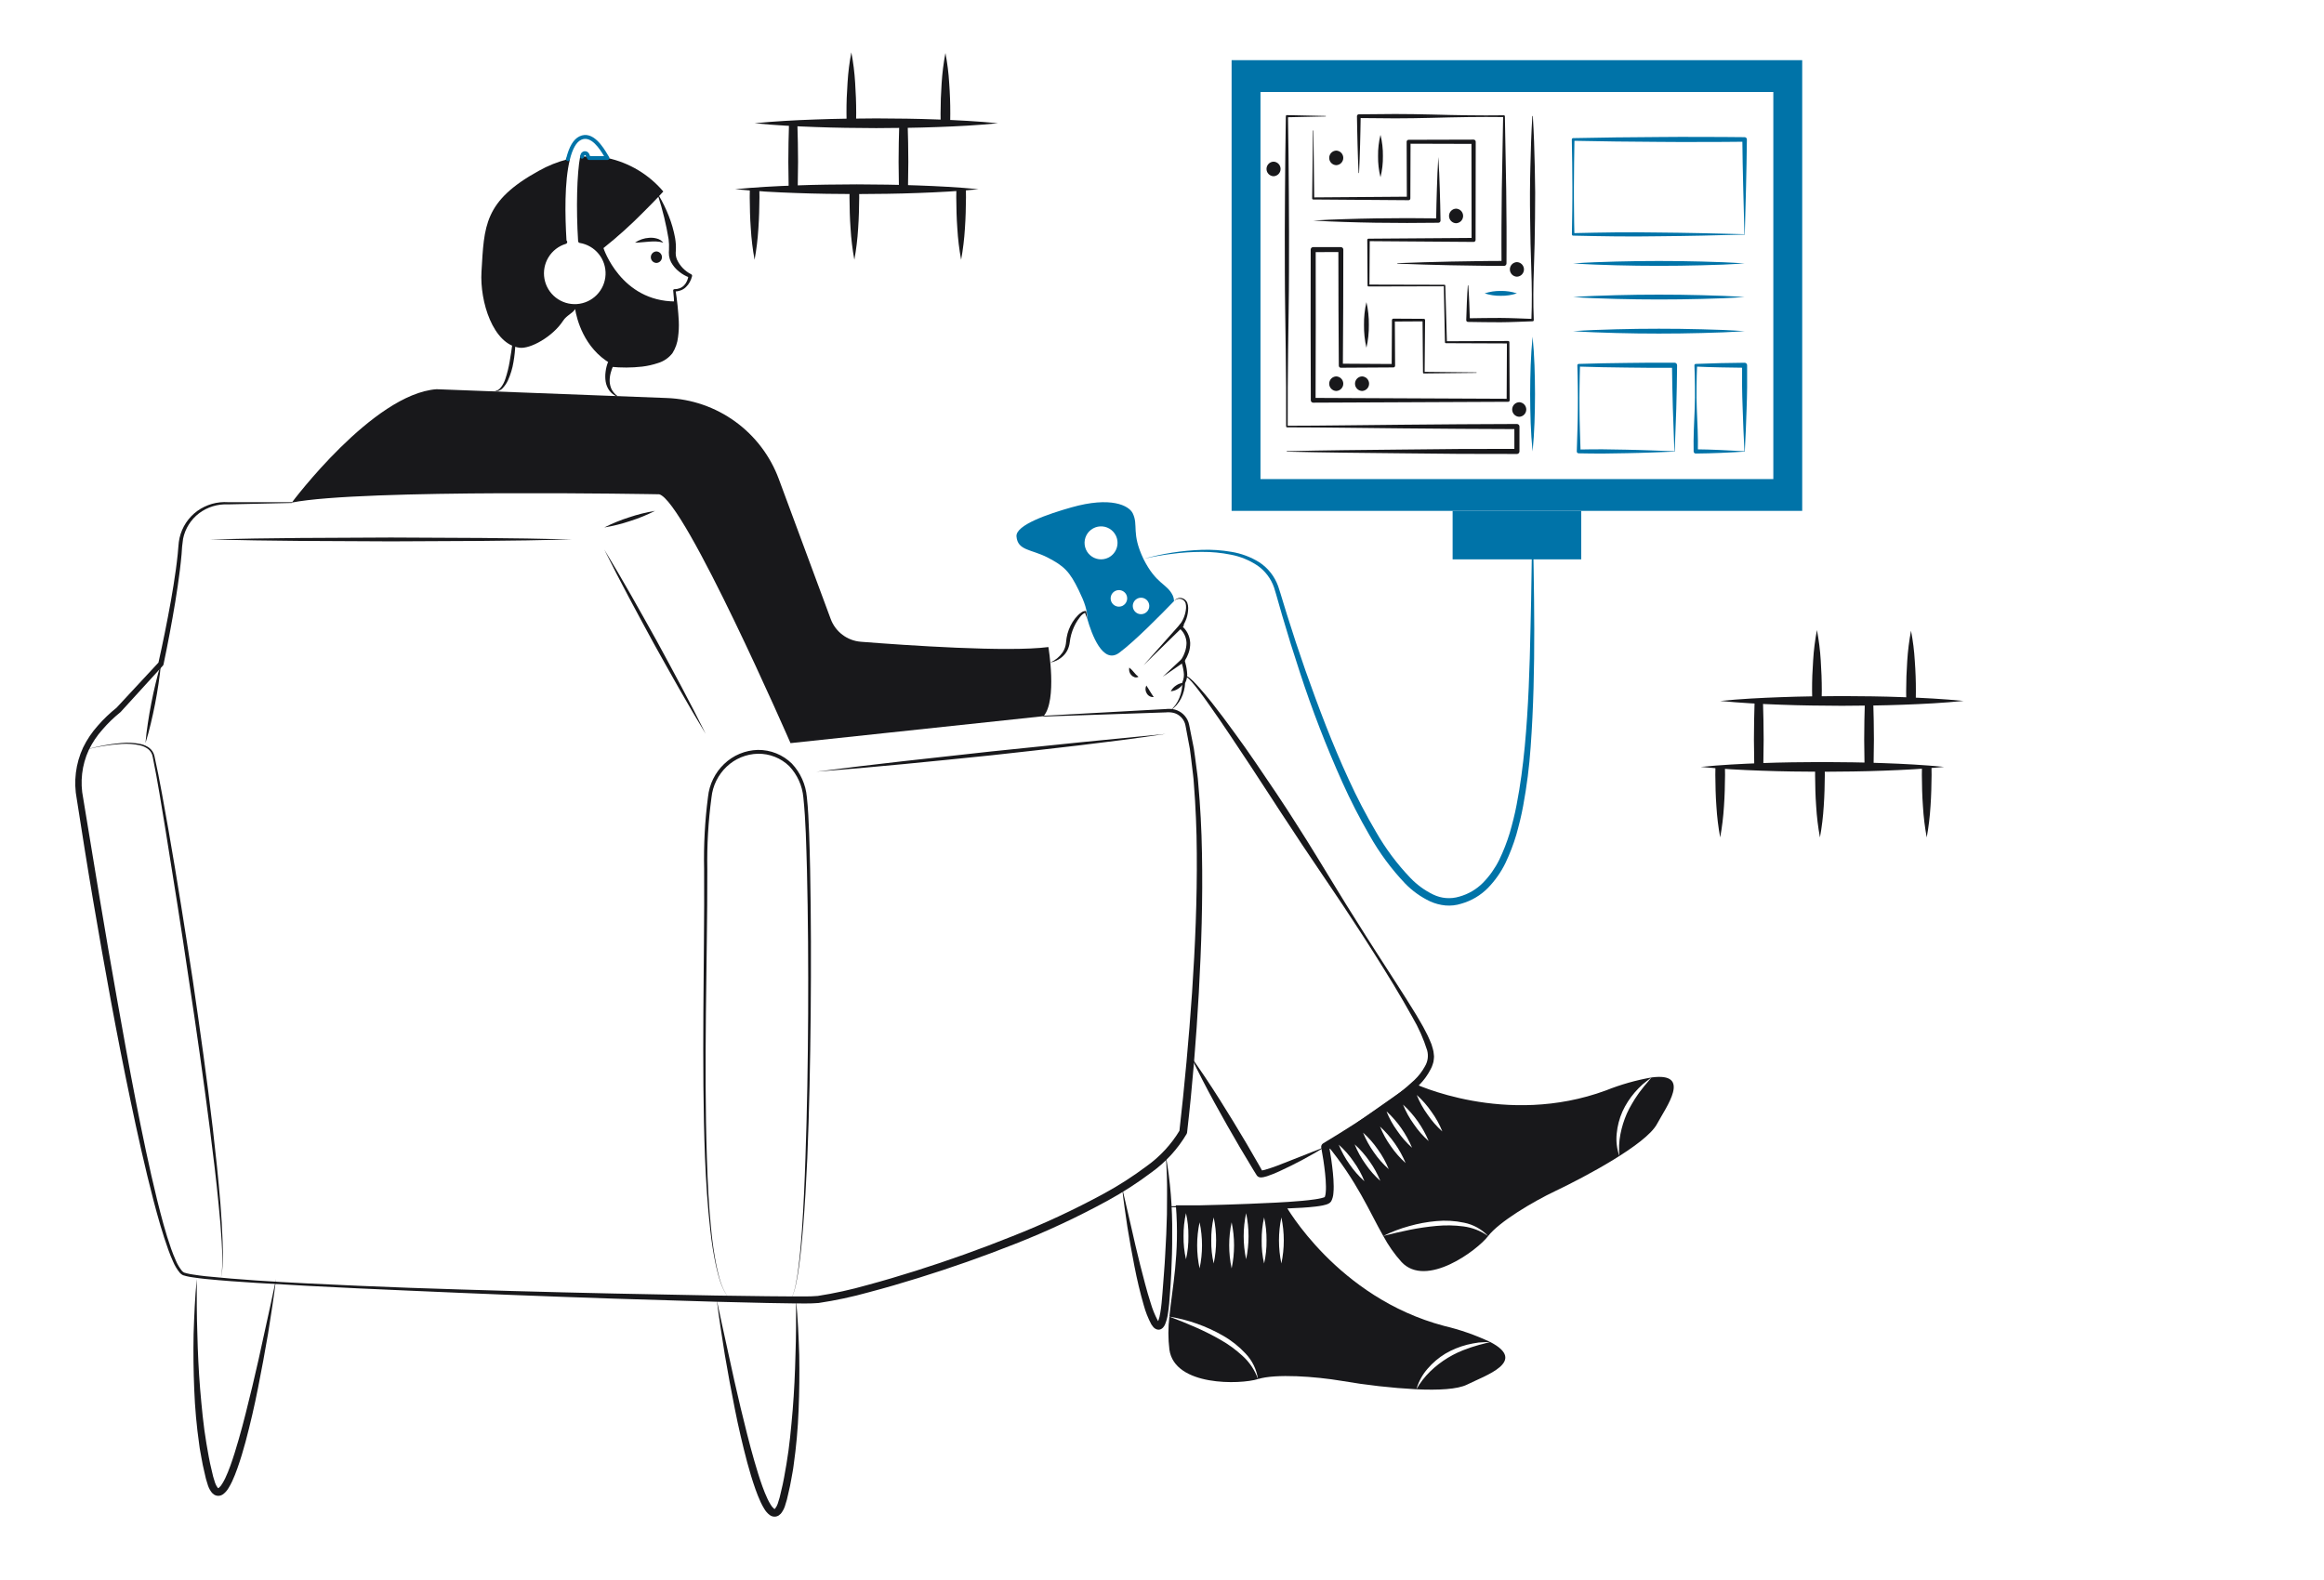 <svg width="478" height="325" viewBox="0 0 478 325" fill="none" xmlns="http://www.w3.org/2000/svg">
<path fill-rule="evenodd" clip-rule="evenodd" d="M241.211 122.496C240.001 119.996 237.831 120.266 235.181 114.976C232.641 109.636 234.191 108.096 232.981 105.596C232.191 103.996 228.511 102.066 220.341 104.386C215.681 105.706 208.871 107.996 209.071 110.356C209.311 113.296 212.111 112.966 215.461 114.686C218.851 116.446 219.981 117.526 221.891 121.456C223.121 123.986 223.631 125.536 223.641 127.326C224.501 130.356 226.801 136.786 230.191 134.296C233.371 131.946 238.761 126.466 241.461 123.676C241.462 123.269 241.377 122.867 241.211 122.496ZM227.951 114.726C227.348 115.02 226.672 115.129 226.007 115.039C225.342 114.948 224.719 114.663 224.217 114.218C223.714 113.774 223.355 113.191 223.184 112.542C223.013 111.894 223.038 111.209 223.256 110.575C223.474 109.94 223.875 109.385 224.409 108.978C224.942 108.572 225.584 108.333 226.254 108.291C226.923 108.25 227.59 108.408 228.17 108.745C228.75 109.082 229.216 109.584 229.511 110.186C229.904 110.995 229.961 111.927 229.669 112.778C229.376 113.629 228.759 114.33 227.951 114.726L227.951 114.726ZM230.891 124.626C230.589 124.775 230.249 124.83 229.915 124.786C229.581 124.741 229.268 124.599 229.015 124.376C228.762 124.153 228.581 123.86 228.495 123.535C228.408 123.209 228.421 122.865 228.53 122.546C228.64 122.228 228.841 121.949 229.11 121.745C229.378 121.541 229.701 121.421 230.037 121.4C230.373 121.38 230.708 121.46 230.999 121.63C231.29 121.8 231.524 122.053 231.671 122.356C231.864 122.761 231.891 123.226 231.745 123.65C231.599 124.075 231.292 124.425 230.891 124.626H230.891ZM235.421 126.186C235.119 126.331 234.781 126.383 234.449 126.336C234.118 126.29 233.808 126.145 233.558 125.922C233.308 125.699 233.13 125.407 233.046 125.083C232.962 124.759 232.976 124.417 233.086 124.101C233.196 123.785 233.397 123.508 233.664 123.306C233.932 123.104 234.252 122.986 234.587 122.966C234.921 122.946 235.254 123.026 235.543 123.195C235.832 123.364 236.064 123.615 236.211 123.916C236.309 124.117 236.367 124.335 236.381 124.558C236.394 124.781 236.364 125.005 236.29 125.216C236.217 125.427 236.102 125.622 235.953 125.788C235.804 125.955 235.623 126.09 235.421 126.186H235.421Z" fill="#0073A8"/>
<path d="M135.505 40.221C136.3 41.569 136.986 42.978 137.556 44.435C138.14 45.907 138.577 47.433 138.859 48.992C138.997 49.802 139.049 50.624 139.013 51.445L138.979 51.997C138.974 52.152 138.981 52.308 139.001 52.463C139.035 52.781 139.114 53.093 139.236 53.389C139.831 54.691 140.848 55.753 142.123 56.403L142.171 56.427C142.238 56.461 142.292 56.517 142.324 56.585C142.356 56.653 142.364 56.73 142.348 56.803C142.242 57.231 142.081 57.643 141.869 58.029C141.664 58.414 141.398 58.762 141.08 59.06C140.767 59.369 140.389 59.604 139.974 59.75C139.566 59.895 139.137 59.973 138.704 59.981L138.947 59.7C139.279 61.818 139.502 63.951 139.614 66.092C139.661 67.185 139.609 68.28 139.46 69.364C139.332 70.531 138.94 71.654 138.314 72.647C137.56 73.62 136.52 74.332 135.342 74.685C134.283 75.041 133.191 75.288 132.083 75.421C129.922 75.665 127.741 75.675 125.578 75.45L126.205 75.077C125.958 75.596 125.76 76.137 125.613 76.692C125.46 77.251 125.386 77.829 125.394 78.409C125.413 78.982 125.545 79.547 125.781 80.069C126.062 80.597 126.454 81.058 126.93 81.421L126.937 81.427C126.952 81.439 126.961 81.456 126.964 81.475C126.967 81.495 126.963 81.514 126.952 81.53C126.941 81.546 126.925 81.558 126.907 81.563C126.888 81.568 126.868 81.566 126.851 81.557C126.252 81.286 125.73 80.871 125.331 80.348C124.935 79.798 124.674 79.162 124.57 78.492C124.471 77.83 124.466 77.157 124.556 76.494C124.634 75.825 124.796 75.169 125.038 74.54C125.08 74.431 125.154 74.337 125.25 74.271C125.347 74.204 125.461 74.168 125.578 74.168H125.665C127.736 74.181 129.805 74.045 131.857 73.761C132.852 73.624 133.834 73.404 134.793 73.104C135.674 72.897 136.471 72.425 137.076 71.751C137.6 70.955 137.958 70.061 138.127 69.122C138.334 68.114 138.477 67.093 138.555 66.066C138.737 63.97 138.706 61.861 138.461 59.772C138.457 59.739 138.46 59.706 138.468 59.674C138.477 59.642 138.492 59.612 138.513 59.586C138.533 59.56 138.559 59.538 138.587 59.522C138.616 59.506 138.648 59.496 138.681 59.492L138.698 59.49L138.704 59.49C139.079 59.496 139.452 59.431 139.803 59.298C140.149 59.167 140.462 58.96 140.718 58.692C140.97 58.418 141.175 58.103 141.322 57.76C141.469 57.422 141.563 57.063 141.601 56.696L141.826 57.096C141.047 56.817 140.321 56.407 139.68 55.884C139.004 55.355 138.444 54.695 138.031 53.943C137.827 53.536 137.686 53.101 137.613 52.652C137.58 52.424 137.566 52.193 137.571 51.962L137.598 51.356C137.636 50.631 137.608 49.904 137.516 49.184C137.018 46.169 136.298 43.196 135.361 40.287C135.358 40.277 135.357 40.267 135.358 40.256C135.358 40.246 135.361 40.236 135.366 40.226C135.371 40.217 135.377 40.209 135.385 40.202C135.393 40.195 135.402 40.19 135.412 40.187C135.429 40.181 135.448 40.182 135.465 40.188C135.481 40.195 135.496 40.206 135.505 40.221Z" fill="#18181B"/>
<path d="M137.141 72.816C134.011 75.376 125.621 74.806 125.621 74.806C120.031 71.596 118.601 65.476 118.291 63.576C117.801 64.466 116.561 64.836 115.811 65.996C113.681 69.266 109.081 71.826 106.851 71.536C101.411 70.836 98.661 62.046 99.031 55.896C99.601 46.506 99.461 41.396 110.831 35.136C112.713 34.076 114.727 33.273 116.821 32.746C115.751 37.066 115.761 43.766 116.141 49.786H116.271C114.688 50.264 113.337 51.308 112.474 52.719C111.611 54.129 111.298 55.808 111.593 57.435C111.888 59.062 112.772 60.523 114.076 61.54C115.379 62.557 117.012 63.059 118.662 62.95C120.311 62.842 121.864 62.129 123.022 60.95C124.181 59.77 124.865 58.205 124.944 56.553C125.023 54.902 124.491 53.279 123.451 51.994C122.41 50.709 120.933 49.852 119.301 49.586C118.871 42.896 119.061 35.626 119.721 32.246C120.141 32.206 120.561 32.186 120.971 32.176C122.303 32.14 123.634 32.251 124.941 32.506C129.425 33.474 133.465 35.896 136.431 39.396C136.431 39.396 134.811 41.186 132.451 43.526C129.827 46.194 127.046 48.702 124.121 51.036C124.121 51.036 127.681 62.016 138.951 62.016C139.221 65.256 139.351 71.016 137.141 72.816ZM60.02 103.391C60.02 103.391 76.704 81.018 89.787 80.07L137.202 81.883C142.249 82.076 147.126 83.761 151.216 86.724C155.306 89.688 158.425 93.797 160.181 98.533L170.858 127.339C171.336 128.63 172.174 129.757 173.273 130.587C174.372 131.417 175.685 131.915 177.057 132.023C186.39 132.756 207.349 134.201 215.634 133.111C215.634 133.111 217.483 144.061 214.639 147.331L162.593 152.877C162.593 152.877 140.837 102.965 135.575 101.685C135.575 101.685 74.334 100.547 60.02 103.391Z" fill="#18181B"/>
<path d="M60.02 103.47L46.926 103.761C44.78 103.654 42.664 104.302 40.945 105.59C39.255 106.879 38.088 108.735 37.659 110.817C37.497 111.88 37.392 112.952 37.346 114.027C37.246 115.12 37.133 116.21 36.997 117.297C36.726 119.471 36.404 121.635 36.053 123.794C35.339 128.111 34.532 132.41 33.631 136.69C33.612 136.781 33.569 136.865 33.507 136.934L33.499 136.942L24.822 146.463C24.803 146.484 24.783 146.503 24.761 146.521L24.754 146.526C23.418 147.601 22.183 148.796 21.066 150.097C19.936 151.364 18.989 152.781 18.25 154.309C16.832 157.401 16.432 160.865 17.108 164.199L20.526 184.931C21.674 191.841 22.862 198.743 24.09 205.638C25.317 212.532 26.547 219.427 27.891 226.298C29.235 233.169 30.646 240.029 32.311 246.824C33.16 250.215 34.037 253.606 35.197 256.892C35.496 257.708 35.798 258.525 36.159 259.309C36.483 260.088 36.916 260.817 37.445 261.473C37.568 261.604 37.712 261.713 37.87 261.798C38.05 261.863 38.266 261.906 38.462 261.962C38.877 262.068 39.298 262.149 39.722 262.205C40.573 262.362 41.449 262.433 42.312 262.551C49.267 263.263 56.268 263.677 63.262 264.027C70.258 264.375 77.257 264.677 84.258 264.931C98.261 265.414 112.267 265.806 126.276 266.108L147.287 266.521L157.792 266.662L163.041 266.702C164.776 266.692 166.57 266.751 168.211 266.602C171.635 266.067 175.023 265.322 178.356 264.372C181.726 263.466 185.075 262.47 188.406 261.417C195.068 259.311 201.643 256.958 208.132 254.357C214.623 251.81 220.95 248.863 227.077 245.533C230.119 243.876 233.038 242.001 235.811 239.923C238.574 237.955 240.901 235.439 242.647 232.53L242.568 232.792C243.65 223.291 244.522 213.758 245.184 204.193C245.823 194.639 246.231 185.066 246.155 175.496C246.13 170.711 245.928 165.935 245.549 161.167C245.492 159.971 245.299 158.793 245.173 157.606C245.023 156.422 244.909 155.231 244.729 154.053L244.071 150.54C243.951 149.972 243.874 149.328 243.719 148.823C243.546 148.309 243.251 147.845 242.859 147.471C242.467 147.096 241.991 146.822 241.47 146.671C240.925 146.532 240.359 146.493 239.8 146.554L236.206 146.676L229.018 146.921L214.643 147.41C214.622 147.411 214.602 147.403 214.586 147.389C214.571 147.375 214.562 147.355 214.561 147.335C214.56 147.314 214.568 147.293 214.582 147.278C214.595 147.263 214.615 147.253 214.636 147.252L228.998 146.461L236.179 146.065L239.769 145.867C240.403 145.788 241.046 145.825 241.667 145.978C242.304 146.155 242.89 146.484 243.373 146.937C243.855 147.39 244.222 147.952 244.44 148.577C244.64 149.218 244.698 149.773 244.834 150.375L245.54 153.923C245.735 155.111 245.863 156.308 246.028 157.5C246.17 158.695 246.377 159.884 246.447 161.085C246.883 165.874 247.141 170.673 247.22 175.48C247.404 185.088 247.103 194.693 246.57 204.279C246.033 213.867 245.264 223.433 244.159 232.985L244.157 233.003C244.147 233.088 244.121 233.171 244.08 233.247C242.235 236.379 239.755 239.091 236.8 241.209C233.969 243.341 230.987 245.265 227.878 246.967C221.699 250.349 215.311 253.335 208.753 255.906C202.215 258.492 195.588 260.827 188.874 262.909C185.519 263.952 182.146 264.937 178.745 265.833C175.334 266.787 171.867 267.529 168.364 268.054C166.513 268.209 164.797 268.131 163.031 268.135L157.771 268.051L147.26 267.797L126.247 267.157C112.239 266.691 98.235 266.144 84.235 265.517C77.234 265.222 70.234 264.891 63.236 264.525C56.239 264.111 49.239 263.802 42.251 263.108C41.378 262.993 40.505 262.928 39.631 262.773C39.187 262.716 38.746 262.633 38.312 262.525C38.088 262.462 37.87 262.421 37.641 262.338C37.409 262.224 37.198 262.069 37.019 261.881C36.438 261.181 35.963 260.399 35.609 259.56C35.233 258.755 34.922 257.929 34.614 257.102C33.426 253.784 32.476 250.403 31.582 247.009C29.816 240.217 28.302 233.368 26.863 226.506C23.977 212.783 21.495 198.983 19.142 185.165C17.959 178.256 16.877 171.331 15.795 164.406C15.098 160.811 15.554 157.088 17.098 153.768C17.894 152.141 18.912 150.632 20.123 149.284C21.298 147.933 22.594 146.691 23.995 145.577L23.927 145.64L32.693 136.201L32.562 136.453C33.512 132.205 34.373 127.934 35.145 123.64C35.522 121.494 35.872 119.345 36.169 117.19C36.319 116.112 36.445 115.033 36.559 113.954L36.697 112.334C36.732 111.77 36.81 111.209 36.931 110.657C37.441 108.428 38.74 106.458 40.588 105.11C42.426 103.793 44.665 103.157 46.921 103.309L60.019 103.312C60.04 103.312 60.06 103.32 60.075 103.335C60.09 103.349 60.099 103.369 60.099 103.39C60.099 103.411 60.091 103.432 60.076 103.446C60.062 103.461 60.042 103.47 60.021 103.47L60.02 103.47Z" fill="#18181B"/>
<path d="M43.145 110.975L52.459 110.783L61.773 110.673L80.402 110.581L99.03 110.671L108.344 110.782L117.658 110.975L108.344 111.169L99.03 111.279L80.402 111.37L61.773 111.278L52.459 111.167L43.145 110.975Z" fill="#18181B"/>
<path d="M167.902 158.755L176.869 157.632L185.844 156.585L203.803 154.598L221.777 152.748L239.761 150.981C236.782 151.431 233.796 151.832 230.811 152.24L221.844 153.352C215.863 154.074 209.873 154.713 203.887 155.383C197.894 155.987 191.904 156.625 185.906 157.186L176.909 158.014L167.902 158.755ZM124.294 113.061C126.175 116.142 127.98 119.265 129.773 122.395C131.568 125.524 133.301 128.687 135.068 131.831C136.779 135.006 138.52 138.164 140.202 141.354C141.885 144.545 143.556 147.742 145.15 150.981C143.268 147.9 141.464 144.777 139.67 141.647C137.877 138.518 136.141 135.356 134.376 132.211C132.667 129.035 130.924 125.878 129.243 122.687C127.56 119.496 125.889 116.299 124.294 113.061ZM124.294 108.51C125.932 107.68 127.635 106.984 129.385 106.429C131.125 105.84 132.91 105.395 134.722 105.098C133.085 105.929 131.382 106.626 129.631 107.179C127.891 107.766 126.106 108.212 124.294 108.51ZM33.096 136.571C32.991 137.961 32.801 139.335 32.599 140.706C32.405 142.078 32.151 143.439 31.896 144.8C31.622 146.157 31.347 147.514 31.012 148.859C30.685 150.205 30.346 151.55 29.92 152.877C30.024 151.487 30.214 150.113 30.416 148.742C30.61 147.37 30.865 146.009 31.121 144.649C31.395 143.292 31.67 141.935 32.005 140.59C32.332 139.243 32.671 137.899 33.096 136.571ZM17.386 154.287C19.871 153.554 22.424 153.072 25.005 152.851C26.307 152.73 27.619 152.8 28.901 153.058C29.558 153.195 30.178 153.471 30.718 153.868C31.262 154.293 31.637 154.898 31.775 155.575C32.903 160.648 33.751 165.737 34.67 170.831C36.45 181.02 38.062 191.236 39.627 201.46C41.124 211.694 42.578 221.935 43.777 232.211C44.368 237.349 44.92 242.493 45.34 247.65C45.537 250.23 45.703 252.812 45.789 255.399C45.818 256.692 45.865 257.986 45.816 259.28C45.804 259.927 45.785 260.573 45.71 261.217C45.661 261.862 45.556 262.502 45.395 263.129C45.54 262.499 45.629 261.858 45.662 261.213C45.72 260.57 45.723 259.924 45.719 259.278C45.737 257.988 45.657 256.696 45.596 255.407C45.446 252.828 45.216 250.255 44.955 247.685C44.456 242.542 43.838 237.41 43.174 232.285C41.851 222.033 40.409 211.797 38.847 201.577C37.348 191.347 35.725 181.137 34.073 170.931C33.23 165.837 32.44 160.71 31.404 155.672C31.302 155.067 30.984 154.519 30.508 154.13C30.012 153.749 29.44 153.479 28.831 153.338C27.58 153.055 26.295 152.956 25.016 153.043C22.437 153.2 19.881 153.617 17.386 154.287ZM162.207 267.413C162.534 267.395 162.724 267.08 162.87 266.826C163.013 266.552 163.13 266.265 163.222 265.969C163.408 265.379 163.561 264.779 163.678 264.172C163.923 262.959 164.1 261.733 164.253 260.505C164.556 258.048 164.764 255.58 164.94 253.111C165.286 248.171 165.497 243.222 165.661 238.273C166.012 228.375 166.17 218.47 166.22 208.565C166.263 198.66 166.209 188.754 165.971 178.854C165.819 173.914 165.743 168.935 165.235 164.053C165.019 161.646 164 159.382 162.342 157.624C161.489 156.793 160.481 156.139 159.374 155.699C158.268 155.26 157.086 155.043 155.895 155.061C153.489 155.114 151.19 156.066 149.449 157.728C147.695 159.394 146.593 161.631 146.341 164.037C145.681 168.93 145.393 173.866 145.48 178.803C145.501 188.718 145.277 198.622 145.191 208.528C145.096 218.433 145.07 228.34 145.395 238.237C145.546 243.185 145.781 248.134 146.287 253.058C146.522 255.522 146.88 257.972 147.36 260.4C147.898 262.784 148.441 265.316 150.076 267.218C148.414 265.336 147.835 262.802 147.265 260.421C146.753 257.994 146.362 255.544 146.095 253.079C145.524 248.154 145.224 243.202 145.009 238.251C144.628 228.345 144.617 218.432 144.666 208.524C144.708 198.616 144.887 188.707 144.822 178.808C144.712 173.835 144.98 168.861 145.624 163.928C145.891 161.358 147.062 158.966 148.928 157.178C150.801 155.373 153.283 154.336 155.883 154.273C157.176 154.258 158.46 154.499 159.659 154.982C160.859 155.465 161.951 156.18 162.873 157.087C164.641 158.968 165.725 161.389 165.951 163.961C166.235 166.455 166.315 168.926 166.42 171.406C166.513 173.884 166.577 176.362 166.627 178.839C166.821 188.75 166.831 198.66 166.744 208.569C166.646 218.477 166.454 228.386 166.045 238.288C165.817 243.238 165.542 248.187 165.132 253.126C164.923 255.594 164.684 258.062 164.349 260.518C164.179 261.745 163.986 262.97 163.726 264.182C163.6 264.789 163.439 265.388 163.245 265.977C163.149 266.272 163.027 266.558 162.881 266.832C162.73 267.085 162.535 267.399 162.207 267.413ZM147.425 267.413C148.231 271.108 148.985 274.809 149.824 278.492C150.616 282.184 151.431 285.87 152.313 289.537C153.212 293.199 154.084 296.867 155.131 300.475C155.654 302.277 156.19 304.075 156.825 305.822C157.141 306.695 157.484 307.554 157.872 308.372C158.06 308.771 158.271 309.158 158.504 309.532C158.686 309.853 158.924 310.139 159.207 310.375C159.257 310.407 159.291 310.418 159.317 310.437C159.323 310.424 159.332 310.451 159.315 310.436C159.285 310.462 159.341 310.421 159.432 310.343C159.658 310.044 159.837 309.711 159.961 309.357C160.256 308.496 160.494 307.617 160.674 306.725C161.132 304.919 161.433 303.068 161.752 301.224C162.384 297.529 162.714 293.779 163.041 290.031C163.345 286.279 163.522 282.512 163.611 278.741C163.748 274.969 163.75 271.194 163.731 267.413C164.108 271.177 164.26 274.959 164.385 278.743C164.453 282.528 164.41 286.315 164.254 290.105C164.111 293.903 163.769 297.69 163.23 301.452C163.125 302.398 162.914 303.331 162.759 304.271C162.608 305.213 162.396 306.145 162.177 307.077C161.989 308.038 161.737 308.986 161.421 309.913C161.234 310.453 160.955 310.955 160.596 311.399C160.464 311.535 160.319 311.658 160.163 311.766C159.965 311.891 159.741 311.971 159.509 312C159.276 312.029 159.04 312.007 158.817 311.935C158.635 311.867 158.463 311.778 158.302 311.669C157.846 311.314 157.464 310.873 157.177 310.371C156.913 309.942 156.674 309.498 156.462 309.041C156.046 308.149 155.695 307.249 155.374 306.344C154.736 304.534 154.186 302.711 153.694 300.875C152.723 297.201 151.861 293.512 151.132 289.797C150.39 286.085 149.702 282.365 149.068 278.637C148.484 274.9 147.88 271.168 147.425 267.413ZM56.779 263.129C56.325 266.884 55.721 270.616 55.136 274.353C54.501 278.081 53.813 281.8 53.073 285.512C52.344 289.228 51.482 292.917 50.511 296.59C50.019 298.426 49.469 300.249 48.83 302.06C48.509 302.965 48.158 303.864 47.743 304.757C47.53 305.213 47.291 305.658 47.027 306.087C46.74 306.589 46.358 307.03 45.902 307.385C45.742 307.494 45.569 307.583 45.388 307.651C45.165 307.723 44.928 307.745 44.696 307.715C44.463 307.686 44.24 307.606 44.041 307.481C43.886 307.373 43.741 307.251 43.609 307.115C43.25 306.671 42.971 306.168 42.784 305.629C42.468 304.702 42.215 303.754 42.028 302.793C41.809 301.861 41.597 300.928 41.446 299.987C41.291 299.047 41.079 298.113 40.974 297.167C40.435 293.406 40.093 289.618 39.95 285.821C39.792 282.032 39.748 278.244 39.819 274.458C39.945 270.675 40.097 266.893 40.474 263.129C40.455 266.91 40.457 270.685 40.594 274.457C40.683 278.227 40.859 281.994 41.163 285.747C41.491 289.495 41.821 293.244 42.453 296.94C42.772 298.783 43.073 300.635 43.531 302.441C43.711 303.333 43.949 304.212 44.244 305.072C44.368 305.427 44.547 305.759 44.773 306.059C44.864 306.137 44.92 306.178 44.89 306.151C44.873 306.167 44.882 306.14 44.888 306.153C44.913 306.134 44.948 306.123 44.998 306.091C45.281 305.854 45.519 305.569 45.7 305.248C45.933 304.874 46.145 304.486 46.333 304.088C46.721 303.27 47.064 302.41 47.379 301.537C48.014 299.79 48.55 297.993 49.074 296.19C50.121 292.582 50.992 288.915 51.891 285.252C52.774 281.585 53.589 277.899 54.38 274.207C55.22 270.524 55.974 266.823 56.779 263.129ZM230.794 244.321L232.639 252.284C233.235 254.939 233.845 257.59 234.511 260.223C235.196 262.849 235.834 265.491 236.665 268.046C237.027 269.291 237.514 270.496 238.118 271.644C238.185 271.748 238.259 271.847 238.34 271.94C238.404 272.021 238.468 272.032 238.373 272C238.298 271.983 238.221 271.988 238.149 272.014C238.097 272.024 238.065 272.067 238.076 272.05C238.124 271.983 238.166 271.911 238.199 271.835C238.415 271.263 238.566 270.669 238.649 270.063C238.874 268.773 238.983 267.432 239.091 266.075C239.206 264.723 239.309 263.37 239.4 262.016C239.625 259.311 239.726 256.6 239.878 253.889C240.006 251.177 240.06 248.463 240.041 245.747C240.066 243.029 239.985 240.312 239.761 237.595C240.717 242.98 241.163 248.443 241.093 253.912C241.12 256.646 241.025 259.379 240.894 262.108C240.835 263.473 240.729 264.835 240.63 266.198C240.533 267.555 240.439 268.934 240.206 270.329C240.097 271.073 239.898 271.8 239.613 272.496C239.507 272.731 239.365 272.947 239.19 273.137C239.054 273.279 238.889 273.391 238.706 273.465C238.475 273.554 238.222 273.567 237.983 273.501C237.676 273.408 237.402 273.228 237.196 272.982C237.053 272.818 236.924 272.643 236.81 272.459C236.137 271.199 235.611 269.866 235.24 268.487C234.474 265.833 233.848 263.173 233.33 260.489C232.805 257.807 232.322 255.121 231.883 252.43C231.494 249.73 231.077 247.036 230.794 244.321ZM130.598 49.924C131.461 49.331 132.469 48.985 133.514 48.922C134.045 48.879 134.58 48.929 135.094 49.071C135.619 49.203 136.088 49.502 136.428 49.924C135.961 49.779 135.477 49.696 134.988 49.678C134.514 49.658 134.039 49.669 133.567 49.709C132.606 49.762 131.645 49.905 130.598 49.924ZM135.006 54.095C135.314 54.084 135.605 53.955 135.818 53.734C136.032 53.513 136.151 53.217 136.151 52.91C136.151 52.603 136.032 52.307 135.818 52.086C135.605 51.865 135.314 51.736 135.006 51.725C134.699 51.736 134.408 51.865 134.195 52.086C133.981 52.307 133.862 52.603 133.862 52.91C133.862 53.217 133.981 53.513 134.195 53.734C134.408 53.955 134.699 54.084 135.006 54.095ZM105.892 66.851C106.024 68.122 106.062 69.402 106.004 70.679C105.962 71.96 105.829 73.236 105.608 74.499C105.399 75.779 105.024 77.027 104.493 78.211C104.219 78.816 103.847 79.37 103.391 79.853C103.162 80.095 102.88 80.281 102.567 80.397C102.255 80.513 101.92 80.555 101.588 80.522C101.892 80.484 102.185 80.381 102.446 80.222C102.707 80.062 102.931 79.848 103.103 79.594C103.465 79.103 103.745 78.556 103.933 77.975C104.329 76.796 104.629 75.586 104.832 74.359C105.061 73.127 105.222 71.878 105.402 70.627L105.892 66.851ZM241.461 123.676C241.669 123.371 241.98 123.151 242.337 123.057C242.694 122.962 243.073 122.999 243.405 123.161C243.756 123.33 244.036 123.619 244.192 123.976C244.322 124.327 244.388 124.699 244.385 125.074C244.383 126.546 243.904 127.978 243.019 129.154L242.947 128.669C243.503 129.096 243.957 129.644 244.273 130.27C244.59 130.893 244.77 131.576 244.801 132.274C244.814 132.963 244.705 133.65 244.478 134.301C244.369 134.623 244.214 134.923 244.083 135.234L243.584 136.103L243.617 135.776C243.884 136.543 244.06 137.338 244.143 138.145C244.278 138.993 244.126 139.862 243.711 140.613L243.756 140.446C243.736 141.016 243.653 141.583 243.508 142.134C243.369 142.679 243.17 143.207 242.914 143.708C242.406 144.702 241.651 145.549 240.721 146.166C241.126 145.804 241.491 145.399 241.809 144.959C242.124 144.525 242.381 144.052 242.575 143.552C242.984 142.575 243.185 141.525 243.166 140.466C243.165 140.416 243.176 140.366 243.2 140.321L243.211 140.299C243.493 139.643 243.579 138.92 243.457 138.217C243.363 137.472 243.184 136.74 242.925 136.036C242.906 135.986 242.899 135.933 242.903 135.879C242.907 135.826 242.922 135.774 242.948 135.728L242.958 135.709L243.401 134.898C243.511 134.614 243.649 134.338 243.738 134.05C243.929 133.484 244.031 132.892 244.042 132.295C244.028 131.705 243.888 131.125 243.631 130.593C243.376 130.064 243.009 129.597 242.555 129.223L242.536 129.208C242.467 129.152 242.423 129.072 242.413 128.984C242.403 128.896 242.428 128.808 242.483 128.738C243.338 127.696 243.849 126.415 243.947 125.071C243.966 124.746 243.936 124.42 243.858 124.103C243.761 123.802 243.558 123.545 243.287 123.38C242.996 123.21 242.654 123.146 242.321 123.2C241.988 123.254 241.684 123.423 241.461 123.676ZM216.031 136.286C217.037 135.854 217.903 135.15 218.531 134.254C218.823 133.822 219.032 133.341 219.15 132.833C219.211 132.581 219.251 132.325 219.271 132.066C219.309 131.798 219.329 131.489 219.38 131.206C219.573 130.053 219.993 128.95 220.614 127.96C220.921 127.465 221.282 127.005 221.692 126.591C221.898 126.378 222.127 126.188 222.373 126.024C222.627 125.824 222.938 125.709 223.261 125.696L223.273 125.696C223.308 125.697 223.342 125.71 223.368 125.733C223.395 125.756 223.412 125.787 223.417 125.822C223.494 126.32 223.584 126.817 223.641 127.326C223.445 126.856 223.281 126.373 223.104 125.891L223.261 126.016C222.795 126.22 222.396 126.55 222.109 126.969C221.776 127.392 221.479 127.843 221.222 128.316C220.711 129.263 220.347 130.283 220.143 131.339C220.09 131.607 220.07 131.857 220.025 132.143C219.989 132.441 219.926 132.736 219.836 133.023C219.67 133.603 219.382 134.141 218.992 134.601C218.233 135.492 217.185 136.088 216.031 136.286ZM232.271 137.33C232.63 137.627 232.958 137.96 233.248 138.324C233.509 138.668 233.819 138.971 234.167 139.226C234.043 139.3 233.904 139.345 233.76 139.36C233.616 139.375 233.471 139.357 233.334 139.31C233.066 139.216 232.828 139.052 232.645 138.834C232.468 138.63 232.342 138.388 232.277 138.127C232.212 137.865 232.21 137.592 232.271 137.33ZM235.779 141.027C236.113 141.498 236.308 141.872 236.536 142.229C236.747 142.6 236.978 142.903 237.296 143.397C237.009 143.424 236.72 143.366 236.466 143.232C236.211 143.097 236.001 142.891 235.861 142.639C235.707 142.401 235.619 142.127 235.604 141.844C235.59 141.561 235.65 141.279 235.779 141.027Z" fill="#18181B"/>
<path d="M235.21 136.856L242.793 128.335C242.863 128.258 242.961 128.211 243.065 128.205C243.169 128.199 243.272 128.234 243.35 128.304C243.428 128.373 243.476 128.471 243.482 128.576C243.488 128.68 243.453 128.783 243.384 128.861L243.365 128.881L235.21 136.856ZM239.145 139.226L243.021 135.6C243.097 135.528 243.2 135.49 243.305 135.493C243.41 135.497 243.509 135.542 243.581 135.619C243.652 135.695 243.691 135.797 243.687 135.902C243.684 136.007 243.639 136.107 243.562 136.179C243.548 136.192 243.532 136.204 243.516 136.215L239.145 139.226ZM240.804 142.212C241.061 141.719 241.443 141.303 241.913 141.006C242.37 140.688 242.903 140.499 243.458 140.458C243.203 140.952 242.819 141.369 242.348 141.664C241.891 141.98 241.358 142.169 240.804 142.212ZM243.738 139.219C243.784 139.036 243.951 139.06 244.044 139.074L244.281 139.186C244.428 139.273 244.55 139.378 244.686 139.473C244.94 139.68 245.173 139.903 245.414 140.122C245.863 140.584 246.313 141.048 246.73 141.537C247.592 142.494 248.396 143.495 249.206 144.492C250.802 146.503 252.329 148.565 253.837 150.639C256.885 154.766 259.71 159.043 262.586 163.284C264.018 165.408 265.403 167.564 266.778 169.725C268.162 171.88 269.521 174.052 270.854 176.239C273.548 180.594 276.156 185.004 278.913 189.319C281.611 193.672 284.43 197.946 287.186 202.266C288.58 204.416 289.947 206.586 291.288 208.777C291.927 209.896 292.615 210.98 293.192 212.149C293.507 212.722 293.791 213.311 294.043 213.914C294.171 214.219 294.311 214.517 294.428 214.829L294.717 215.806C294.814 216.143 294.875 216.488 294.9 216.838C294.928 217.014 294.944 217.192 294.95 217.37L294.905 217.92C294.88 218.285 294.802 218.645 294.672 218.987C294.566 219.322 294.427 219.647 294.259 219.956C293.645 221.159 292.846 222.26 291.89 223.216C290.017 225.019 288.013 226.68 285.893 228.185C281.725 231.227 277.419 234.02 272.977 236.63L273.368 235.768C273.698 237.592 273.963 239.401 274.149 241.246C274.233 242.17 274.312 243.094 274.314 244.045C274.322 244.531 274.3 245.017 274.25 245.5C274.213 246.071 274.059 246.628 273.798 247.137C273.655 247.351 273.455 247.521 273.22 247.629C273.083 247.697 272.941 247.754 272.795 247.8C272.551 247.877 272.302 247.94 272.051 247.989C271.571 248.086 271.105 248.151 270.641 248.209C269.714 248.32 268.796 248.392 267.879 248.45C266.045 248.566 264.219 248.628 262.393 248.672C258.741 248.771 255.093 248.715 251.448 248.671C247.803 248.627 244.16 248.47 240.518 248.325C240.508 248.325 240.498 248.322 240.488 248.318C240.479 248.314 240.47 248.307 240.463 248.3C240.456 248.292 240.451 248.283 240.447 248.273C240.443 248.264 240.442 248.253 240.442 248.243C240.443 248.223 240.452 248.204 240.466 248.19C240.481 248.176 240.5 248.168 240.52 248.167L251.442 247.849C255.081 247.748 258.717 247.576 262.346 247.409C264.159 247.315 265.971 247.204 267.769 247.04C268.668 246.958 269.564 246.862 270.442 246.732C270.879 246.666 271.314 246.592 271.724 246.497C271.919 246.453 272.111 246.4 272.3 246.335C272.37 246.311 272.439 246.282 272.505 246.247C272.573 246.227 272.546 246.185 272.46 246.325C272.579 246.006 272.651 245.671 272.674 245.331C272.715 244.909 272.73 244.484 272.721 244.06C272.715 243.189 272.634 242.296 272.548 241.407C272.359 239.63 272.084 237.834 271.755 236.076C271.725 235.912 271.745 235.742 271.813 235.588C271.881 235.435 271.994 235.307 272.137 235.219L272.146 235.214C276.496 232.574 280.836 229.863 284.991 226.938C287.07 225.509 289.041 223.93 290.888 222.211C291.77 221.379 292.515 220.412 293.093 219.346C293.382 218.86 293.571 218.32 293.647 217.76C293.723 217.2 293.686 216.63 293.538 216.084C292.787 213.692 291.767 211.393 290.495 209.232C289.258 207.001 287.96 204.797 286.648 202.601C283.986 198.231 281.249 193.905 278.437 189.624C275.661 185.322 272.734 181.117 269.896 176.854C268.455 174.737 267.037 172.607 265.643 170.462C264.247 168.317 262.801 166.206 261.435 164.043L257.238 157.618L252.991 151.23C251.58 149.097 250.122 146.998 248.65 144.911C247.91 143.871 247.174 142.824 246.385 141.824C246.004 141.311 245.587 140.834 245.181 140.343C244.967 140.112 244.755 139.873 244.531 139.655C244.413 139.557 244.299 139.442 244.178 139.356L243.99 139.244L243.895 139.232C243.895 139.243 243.892 139.253 243.887 139.262C243.882 139.271 243.876 139.279 243.868 139.286C243.86 139.293 243.851 139.298 243.841 139.301C243.831 139.304 243.82 139.305 243.81 139.304C243.8 139.304 243.79 139.301 243.78 139.296C243.771 139.291 243.763 139.285 243.756 139.277C243.75 139.269 243.745 139.26 243.741 139.25C243.738 139.24 243.737 139.229 243.738 139.219L243.738 139.219Z" fill="#18181B"/>
<path d="M244.917 217.328C249.056 223.134 252.781 229.18 256.405 235.286L259.072 239.897L259.703 241.02C259.656 240.938 259.584 240.873 259.497 240.835C259.395 240.801 259.45 240.811 259.417 240.801C259.381 240.794 259.362 240.804 259.409 240.798C259.481 240.798 259.553 240.791 259.624 240.777C259.818 240.745 260.01 240.701 260.199 240.647C261.004 240.423 261.837 240.122 262.661 239.824C265.951 238.57 269.243 237.216 272.562 235.922C269.523 237.793 266.372 239.478 263.128 240.965C262.302 241.351 261.454 241.689 260.589 241.976C260.354 242.053 260.115 242.117 259.873 242.167C259.727 242.2 259.578 242.219 259.429 242.224C259.315 242.233 259.201 242.223 259.091 242.197C259.008 242.186 258.927 242.159 258.853 242.12C258.722 242.048 258.607 241.951 258.514 241.833L257.788 240.667L255.05 236.096C251.467 229.961 247.985 223.764 244.917 217.328ZM255.621 278.986C257.035 280.278 258.107 281.899 258.741 283.706C255.121 284.836 241.581 285.236 240.521 277.636C240.246 275.388 240.246 273.114 240.521 270.866C242.351 271.536 244.131 272.276 245.901 273.046C247.657 273.812 249.37 274.673 251.031 275.626C252.687 276.564 254.227 277.692 255.621 278.986Z" fill="#18181B"/>
<path d="M306.511 276.076H306.501C305.731 276.306 304.971 276.456 304.211 276.676C303.471 276.926 302.711 277.096 301.991 277.386C299.063 278.361 296.39 279.981 294.171 282.126C293.053 283.213 292.094 284.452 291.321 285.806C295.771 286.016 299.781 285.826 301.761 284.836C305.541 282.946 314.251 280.096 306.511 276.076ZM297.291 278.466C298.689 277.653 300.194 277.037 301.761 276.636C302.54 276.447 303.327 276.296 304.121 276.186C304.921 276.136 305.701 276.086 306.501 276.076C303.465 274.646 300.287 273.537 297.021 272.766C275.031 266.956 264.401 247.956 264.401 247.956H241.851C242.661 258.016 241.091 264.956 240.521 270.866C242.451 271.174 244.349 271.66 246.191 272.316C248.041 272.97 249.829 273.79 251.531 274.766C253.26 275.748 254.828 276.989 256.181 278.446C257.561 279.89 258.456 281.729 258.741 283.706C262.361 282.566 270.591 283.166 275.971 284.076C281.05 284.951 286.175 285.528 291.321 285.806C291.764 284.256 292.542 282.822 293.601 281.606C294.656 280.369 295.901 279.309 297.291 278.466ZM243.931 259.056C243.577 257.502 243.409 255.91 243.431 254.316C243.414 252.722 243.582 251.132 243.931 249.576C244.285 251.131 244.453 252.722 244.431 254.316C244.458 255.911 244.29 257.502 243.931 259.056ZM246.731 260.936C246.064 257.811 246.064 254.581 246.731 251.456C247.398 254.581 247.398 257.811 246.731 260.936ZM249.631 259.926C249.272 258.372 249.104 256.78 249.131 255.186C249.109 253.592 249.277 252.001 249.631 250.446C250.297 253.571 250.297 256.801 249.631 259.926ZM253.321 260.936C252.655 257.811 252.655 254.581 253.321 251.456C253.988 254.581 253.988 257.811 253.321 260.936ZM256.301 259.056C255.634 255.931 255.634 252.701 256.301 249.576C256.967 252.701 256.967 255.931 256.301 259.056ZM260.001 259.926C259.642 258.372 259.474 256.78 259.501 255.186C259.484 253.592 259.652 252.001 260.001 250.446C260.35 252.001 260.518 253.592 260.501 255.186C260.523 256.78 260.355 258.371 260.001 259.926V259.926ZM263.551 259.926C262.898 256.8 262.898 253.572 263.551 250.446C264.217 253.571 264.217 256.801 263.551 259.926ZM300.981 252.296C299.157 252.058 297.312 252.024 295.481 252.196C293.635 252.364 291.799 252.631 289.981 252.996C288.151 253.376 286.341 253.776 284.511 254.266C285.543 256.198 286.806 257.998 288.271 259.626C293.341 265.056 303.851 257.206 306.081 254.286C304.569 253.216 302.818 252.533 300.981 252.296ZM339.681 221.656C339.211 222.276 338.681 222.816 338.211 223.406C337.761 224.026 337.251 224.586 336.841 225.216C336.409 225.826 336.009 226.456 335.641 227.106C335.26 227.743 334.916 228.4 334.611 229.076C334.017 230.437 333.574 231.859 333.291 233.316C333.007 234.798 332.933 236.313 333.071 237.816C332.548 236.343 332.36 234.771 332.521 233.216C332.668 231.649 333.066 230.116 333.701 228.676C334.356 227.251 335.208 225.925 336.231 224.736C336.738 224.151 337.279 223.597 337.851 223.076C338.451 222.586 339.061 222.106 339.681 221.656C336.481 222.22 333.348 223.111 330.331 224.316C309.671 231.956 290.671 222.816 290.671 222.816L272.801 235.366C279.051 242.896 281.671 249.256 284.501 254.266H284.511C286.205 253.423 287.976 252.746 289.801 252.246C291.631 251.724 293.506 251.376 295.401 251.206C297.316 251.021 299.249 251.133 301.131 251.536C303.028 251.913 304.759 252.874 306.081 254.286C308.321 251.376 315.171 247.266 319.951 244.996C326.001 242.116 338.541 235.446 340.801 231.246C342.741 227.646 348.061 220.536 339.681 221.656V221.656ZM277.581 239.536C276.679 238.28 275.93 236.92 275.351 235.486C276.506 236.513 277.531 237.679 278.401 238.956C279.311 240.208 280.06 241.568 280.631 243.006C279.481 241.974 278.457 240.809 277.581 239.536ZM280.851 239.466C279.947 238.211 279.198 236.851 278.621 235.416C279.771 236.449 280.795 237.613 281.671 238.886C282.573 240.139 283.322 241.495 283.901 242.926C282.744 241.905 281.719 240.742 280.851 239.466ZM282.581 237.056C281.681 235.799 280.932 234.439 280.351 233.006C281.503 234.036 282.527 235.201 283.401 236.476C284.307 237.726 285.056 239.083 285.631 240.516C284.476 239.492 283.452 238.33 282.581 237.056ZM286.061 235.796C285.158 234.545 284.413 233.189 283.841 231.756C286.118 233.851 287.915 236.413 289.111 239.266C287.959 238.236 286.935 237.071 286.061 235.796H286.061ZM287.391 232.646C286.481 231.398 285.732 230.041 285.161 228.606C287.438 230.701 289.235 233.263 290.431 236.116C289.279 235.088 288.258 233.923 287.391 232.646L287.391 232.646ZM290.801 231.276C289.895 230.026 289.146 228.669 288.571 227.236C290.855 229.327 292.657 231.89 293.851 234.746C292.691 233.724 291.666 232.558 290.801 231.276L290.801 231.276ZM293.621 229.296C292.711 228.048 291.962 226.691 291.391 225.256C292.54 226.286 293.561 227.451 294.431 228.726C295.34 229.974 296.09 231.332 296.661 232.766C295.507 231.741 294.486 230.575 293.621 229.296H293.621ZM118.211 63.38C116.535 63.383 114.912 62.795 113.626 61.721C112.341 60.646 111.474 59.154 111.178 57.504C110.882 55.855 111.176 54.154 112.009 52.7C112.841 51.246 114.159 50.131 115.73 49.55C115.412 44.349 115.288 37.291 116.437 32.652C116.45 32.602 116.472 32.554 116.503 32.512C116.534 32.471 116.572 32.435 116.617 32.408C116.661 32.382 116.71 32.364 116.762 32.356C116.813 32.348 116.865 32.351 116.916 32.363C116.966 32.376 117.013 32.398 117.055 32.429C117.097 32.459 117.132 32.498 117.159 32.542C117.186 32.587 117.203 32.636 117.211 32.687C117.219 32.739 117.217 32.791 117.204 32.841C116.081 37.378 116.204 44.335 116.518 49.478C116.574 49.523 116.617 49.583 116.642 49.651C116.666 49.718 116.672 49.791 116.658 49.862C116.645 49.933 116.612 49.999 116.563 50.052C116.515 50.106 116.453 50.145 116.384 50.166C114.894 50.616 113.623 51.599 112.812 52.927C112 54.255 111.706 55.835 111.985 57.366C112.263 58.897 113.096 60.272 114.323 61.228C115.55 62.185 117.086 62.657 118.639 62.554C120.192 62.451 121.652 61.78 122.742 60.669C123.832 59.559 124.475 58.086 124.549 56.531C124.623 54.977 124.122 53.45 123.142 52.241C122.163 51.032 120.772 50.226 119.236 49.976C119.148 49.962 119.068 49.917 119.008 49.851C118.948 49.785 118.912 49.701 118.907 49.612C118.479 42.96 118.659 35.626 119.333 32.171C119.343 32.12 119.363 32.072 119.391 32.029C119.42 31.985 119.457 31.948 119.5 31.919C119.543 31.89 119.591 31.87 119.642 31.859C119.693 31.849 119.745 31.849 119.796 31.858C119.847 31.868 119.895 31.888 119.939 31.917C119.982 31.945 120.019 31.982 120.048 32.025C120.077 32.068 120.097 32.117 120.108 32.168C120.118 32.218 120.118 32.271 120.108 32.322C119.456 35.666 119.277 42.746 119.676 49.255C121.403 49.618 122.935 50.609 123.975 52.035C125.015 53.461 125.49 55.222 125.308 56.978C125.126 58.734 124.3 60.36 122.989 61.542C121.678 62.725 119.976 63.38 118.211 63.38H118.211Z" fill="#18181B"/>
<path d="M116.822 33.142C116.789 33.142 116.757 33.138 116.726 33.13C116.625 33.105 116.537 33.041 116.483 32.951C116.429 32.861 116.413 32.754 116.438 32.652C117.052 30.158 117.946 28.657 119.168 28.061C121.947 26.715 124.098 30.328 125.017 31.873C125.113 32.032 125.192 32.166 125.256 32.265C125.314 32.336 125.346 32.425 125.346 32.516C125.346 32.621 125.305 32.721 125.231 32.795C125.157 32.869 125.056 32.911 124.951 32.911H121.151C121.084 32.911 121.019 32.894 120.961 32.862C120.902 32.83 120.853 32.783 120.817 32.727C120.729 32.599 120.657 32.461 120.601 32.316C120.557 32.209 120.525 32.13 120.461 31.988C120.447 31.959 120.425 31.935 120.397 31.919C120.369 31.903 120.337 31.896 120.305 31.899C120.271 31.901 120.239 31.915 120.214 31.938C120.188 31.961 120.172 31.991 120.166 32.025L120.11 32.317C120.09 32.419 120.031 32.51 119.945 32.57C119.859 32.629 119.754 32.653 119.651 32.635C119.6 32.626 119.551 32.607 119.507 32.579C119.464 32.551 119.426 32.514 119.396 32.472C119.367 32.429 119.346 32.381 119.335 32.33C119.324 32.28 119.323 32.227 119.332 32.176L119.388 31.884C119.425 31.686 119.523 31.505 119.669 31.366C119.816 31.228 120.003 31.14 120.202 31.115C120.402 31.09 120.605 31.13 120.781 31.228C120.956 31.327 121.096 31.478 121.18 31.662C121.251 31.818 121.286 31.904 121.312 31.968C121.337 32.031 121.356 32.076 121.378 32.122H124.246C123.393 30.693 121.565 27.776 119.513 28.772C118.529 29.25 117.752 30.62 117.204 32.841C117.183 32.927 117.134 33.003 117.065 33.058C116.995 33.112 116.91 33.142 116.822 33.142ZM253.317 12.378V105.098H370.677V12.378H253.317ZM364.737 98.558H259.257V18.928H364.737V98.558Z" fill="#0073A8"/>
<path d="M270.147 26.887L270.312 40.823L270.097 40.608L289.721 40.462L289.36 40.823L289.319 29.163C289.319 29.11 289.329 29.058 289.349 29.009C289.369 28.961 289.398 28.916 289.435 28.879C289.472 28.842 289.516 28.812 289.565 28.792C289.613 28.771 289.666 28.761 289.718 28.761H289.721L303.088 28.723C303.204 28.722 303.316 28.768 303.398 28.85C303.481 28.932 303.527 29.044 303.528 29.16V29.163L303.499 49.355C303.5 49.409 303.49 49.462 303.469 49.512C303.449 49.561 303.42 49.607 303.382 49.645C303.344 49.683 303.299 49.714 303.25 49.734C303.2 49.755 303.147 49.766 303.094 49.767H303.088L281.474 49.608L281.727 49.355L281.666 58.74L281.474 58.547L297.115 58.585C297.156 58.586 297.194 58.602 297.223 58.63C297.252 58.658 297.269 58.696 297.27 58.737L297.601 70.396L297.4 70.2L310.198 70.148C310.265 70.149 310.329 70.175 310.376 70.222C310.423 70.27 310.45 70.334 310.45 70.401L310.509 82.346C310.509 82.386 310.501 82.426 310.486 82.464C310.47 82.502 310.448 82.536 310.419 82.565C310.391 82.594 310.357 82.617 310.319 82.632C310.282 82.648 310.241 82.656 310.201 82.656H310.198L270.097 82.836C269.968 82.837 269.843 82.786 269.751 82.695C269.659 82.603 269.607 82.48 269.607 82.35V82.346C269.567 72.012 269.558 61.679 269.582 51.346C269.582 51.209 269.636 51.078 269.733 50.981C269.829 50.885 269.961 50.83 270.097 50.83L275.785 50.836C275.852 50.836 275.919 50.849 275.98 50.875C276.042 50.9 276.099 50.938 276.146 50.985C276.193 51.033 276.231 51.089 276.257 51.151C276.282 51.213 276.295 51.279 276.295 51.346C276.303 59.309 276.253 67.272 276.202 75.235L275.786 74.819L286.592 74.883L286.24 75.235L286.296 65.85C286.296 65.772 286.327 65.696 286.383 65.641C286.439 65.585 286.514 65.554 286.593 65.553L292.849 65.59C292.918 65.59 292.984 65.616 293.032 65.664C293.081 65.712 293.109 65.778 293.109 65.846V65.85L293.019 76.657L292.849 76.488L303.657 76.608C303.67 76.608 303.683 76.613 303.692 76.622C303.701 76.632 303.707 76.644 303.707 76.658C303.707 76.671 303.701 76.683 303.692 76.693C303.683 76.702 303.67 76.708 303.657 76.708L292.849 76.827C292.827 76.828 292.806 76.823 292.785 76.815C292.765 76.807 292.746 76.795 292.73 76.779C292.714 76.764 292.702 76.746 292.693 76.725C292.685 76.705 292.68 76.683 292.68 76.661V76.657L292.589 65.85L292.849 66.11L286.593 66.147L286.89 65.85L286.945 75.235C286.945 75.329 286.907 75.418 286.841 75.484C286.775 75.551 286.686 75.588 286.592 75.588L275.785 75.652C275.731 75.653 275.677 75.642 275.627 75.622C275.576 75.601 275.53 75.571 275.492 75.533C275.453 75.495 275.422 75.449 275.401 75.399C275.38 75.349 275.369 75.295 275.368 75.24V75.236C275.317 67.272 275.268 59.309 275.276 51.346L275.785 51.856L270.097 51.862L270.613 51.346C270.636 61.679 270.628 72.012 270.588 82.346L270.097 81.855L310.198 82.035L309.887 82.346L309.946 70.401L310.198 70.653L297.4 70.602C297.347 70.602 297.297 70.581 297.259 70.544C297.222 70.508 297.2 70.458 297.199 70.406L296.961 58.744L297.115 58.895L281.474 58.933C281.422 58.933 281.373 58.913 281.337 58.877C281.301 58.84 281.28 58.791 281.28 58.74L281.22 49.355C281.22 49.288 281.247 49.224 281.295 49.176C281.342 49.129 281.406 49.102 281.474 49.102L303.088 48.944L302.676 49.355L302.648 29.163L303.088 29.603L289.721 29.564L290.123 29.163L290.082 40.823C290.083 40.918 290.046 41.01 289.979 41.077C289.912 41.145 289.821 41.184 289.726 41.184H289.721L270.097 41.038C270.041 41.038 269.987 41.017 269.947 40.977C269.906 40.938 269.883 40.884 269.883 40.828L269.883 40.823L270.047 26.887C270.047 26.874 270.052 26.861 270.062 26.852C270.071 26.843 270.084 26.837 270.097 26.837C270.111 26.837 270.123 26.843 270.133 26.852C270.142 26.861 270.147 26.874 270.147 26.887L270.147 26.887Z" fill="#18181B"/>
<path d="M279.432 35.562C279.34 33.618 279.269 31.675 279.22 29.731C279.182 27.788 279.117 25.845 279.099 23.901C279.099 23.851 279.108 23.802 279.127 23.756C279.145 23.709 279.173 23.667 279.208 23.632C279.243 23.596 279.284 23.568 279.33 23.548C279.376 23.529 279.425 23.518 279.475 23.518H279.482L286.948 23.454C289.436 23.473 291.925 23.48 294.413 23.557C296.902 23.605 299.39 23.704 301.879 23.717C304.367 23.757 306.856 23.749 309.344 23.721C309.391 23.721 309.436 23.739 309.47 23.772C309.504 23.804 309.523 23.849 309.524 23.896V23.901L309.798 39.045L309.864 46.617C309.888 49.142 309.856 51.666 309.855 54.19C309.855 54.257 309.842 54.323 309.816 54.385C309.79 54.447 309.753 54.503 309.705 54.551C309.658 54.598 309.602 54.636 309.54 54.661C309.478 54.687 309.411 54.7 309.344 54.7C305.694 54.709 302.045 54.615 298.395 54.569C294.745 54.489 291.095 54.388 287.445 54.24C287.433 54.239 287.42 54.234 287.411 54.224C287.403 54.215 287.398 54.203 287.398 54.19C287.398 54.177 287.403 54.164 287.411 54.155C287.42 54.146 287.433 54.14 287.445 54.14C291.095 53.991 294.745 53.891 298.395 53.811C302.045 53.764 305.694 53.67 309.344 53.679L308.834 54.19C308.833 51.666 308.801 49.142 308.825 46.617L308.89 39.045L309.165 23.901L309.344 24.081C306.856 24.053 304.367 24.045 301.879 24.085C299.39 24.098 296.902 24.197 294.413 24.245C291.925 24.322 289.436 24.329 286.948 24.348L279.482 24.284L279.865 23.901C279.847 25.845 279.783 27.788 279.744 29.731C279.694 31.675 279.624 33.618 279.532 35.561C279.532 35.574 279.526 35.586 279.517 35.595C279.508 35.604 279.495 35.609 279.482 35.609C279.469 35.609 279.457 35.604 279.448 35.595C279.438 35.586 279.433 35.574 279.432 35.561L279.432 35.562Z" fill="#18181B"/>
<path d="M270.097 45.373C272.242 45.246 274.387 45.139 276.532 45.083C278.677 45.03 280.821 44.943 282.966 44.926C287.256 44.859 291.546 44.858 295.835 44.922L295.384 45.373C295.402 43.193 295.484 41.013 295.541 38.832C295.594 36.652 295.707 34.471 295.835 32.291C295.964 34.471 296.077 36.652 296.13 38.832C296.188 41.013 296.269 43.193 296.287 45.373C296.288 45.492 296.243 45.606 296.16 45.69C296.077 45.775 295.964 45.824 295.846 45.825L295.835 45.825C291.546 45.887 287.256 45.885 282.966 45.821C280.821 45.804 278.677 45.717 276.532 45.664C274.387 45.608 272.242 45.501 270.097 45.373ZM281.047 71.538C280.694 69.999 280.526 68.424 280.547 66.846C280.524 65.267 280.692 63.691 281.047 62.153C281.401 63.691 281.569 65.267 281.546 66.846C281.567 68.424 281.399 69.999 281.047 71.538Z" fill="#18181B"/>
<path d="M272.657 23.951L264.694 24.121L264.914 23.901C264.985 29.222 265.079 34.542 265.09 39.863C265.114 45.184 265.164 50.504 265.12 55.825C265.115 61.146 265 66.466 264.941 71.787C264.868 77.108 264.84 82.428 264.856 87.749L264.694 87.586C272.578 87.581 280.462 87.437 288.347 87.376C296.231 87.275 304.115 87.267 311.999 87.222C312.068 87.222 312.136 87.235 312.2 87.261C312.264 87.287 312.322 87.325 312.371 87.374C312.42 87.422 312.459 87.48 312.485 87.543C312.512 87.606 312.526 87.674 312.526 87.743V87.749L312.523 92.868C312.524 93.007 312.469 93.14 312.371 93.238C312.273 93.336 312.14 93.392 312.001 93.392H311.999L300.173 93.37L288.347 93.254L276.52 93.127C272.578 93.103 268.636 92.986 264.694 92.918C264.68 92.918 264.668 92.913 264.658 92.904C264.649 92.894 264.644 92.882 264.644 92.868C264.644 92.855 264.649 92.842 264.658 92.833C264.668 92.824 264.68 92.818 264.694 92.818C268.636 92.751 272.578 92.634 276.52 92.609L288.347 92.483L300.173 92.366L312 92.345L311.476 92.868L311.473 87.749L312 88.276C304.115 88.232 296.231 88.223 288.347 88.122C280.462 88.061 272.578 87.917 264.694 87.912C264.651 87.912 264.609 87.895 264.579 87.865C264.548 87.834 264.531 87.793 264.531 87.75V87.749C264.549 82.428 264.521 77.108 264.446 71.787C264.387 66.466 264.272 61.146 264.267 55.825C264.223 50.505 264.273 45.184 264.297 39.863C264.309 34.542 264.402 29.222 264.473 23.901L264.474 23.894C264.474 23.865 264.48 23.837 264.491 23.811C264.502 23.785 264.518 23.762 264.539 23.742C264.559 23.722 264.583 23.707 264.609 23.696C264.636 23.686 264.664 23.681 264.692 23.681H264.694L272.657 23.851C272.67 23.851 272.682 23.857 272.692 23.866C272.701 23.875 272.706 23.888 272.706 23.901C272.706 23.914 272.701 23.927 272.692 23.936C272.682 23.945 272.67 23.951 272.657 23.951H272.657Z" fill="#18181B"/>
<path d="M274.837 33.98C275.226 33.967 275.594 33.803 275.864 33.523C276.135 33.243 276.286 32.87 276.286 32.48C276.286 32.092 276.135 31.718 275.864 31.438C275.594 31.158 275.226 30.994 274.837 30.98C274.448 30.994 274.08 31.158 273.809 31.438C273.539 31.718 273.388 32.092 273.388 32.48C273.388 32.87 273.539 33.243 273.809 33.523C274.08 33.803 274.448 33.967 274.837 33.98ZM299.485 45.925C299.874 45.912 300.242 45.748 300.513 45.468C300.783 45.188 300.934 44.814 300.934 44.425C300.934 44.036 300.783 43.662 300.513 43.383C300.242 43.103 299.874 42.939 299.485 42.925C299.096 42.939 298.728 43.103 298.457 43.383C298.187 43.662 298.036 44.036 298.036 44.425C298.036 44.814 298.187 45.188 298.457 45.468C298.728 45.748 299.096 45.912 299.485 45.925ZM274.837 80.433C275.226 80.419 275.594 80.255 275.864 79.975C276.135 79.696 276.286 79.322 276.286 78.933C276.286 78.544 276.135 78.17 275.864 77.89C275.594 77.61 275.226 77.446 274.837 77.433C274.448 77.446 274.08 77.61 273.809 77.89C273.539 78.17 273.388 78.544 273.388 78.933C273.388 79.322 273.539 79.696 273.809 79.975C274.08 80.255 274.448 80.419 274.837 80.433ZM280.146 80.433C280.535 80.419 280.903 80.255 281.173 79.975C281.444 79.696 281.595 79.322 281.595 78.933C281.595 78.544 281.444 78.17 281.173 77.89C280.903 77.61 280.535 77.446 280.146 77.433C279.757 77.446 279.388 77.61 279.118 77.89C278.848 78.17 278.697 78.544 278.697 78.933C278.697 79.322 278.848 79.696 279.118 79.975C279.388 80.255 279.757 80.419 280.146 80.433ZM261.944 36.256C262.333 36.242 262.701 36.078 262.972 35.798C263.242 35.519 263.393 35.145 263.393 34.756C263.393 34.367 263.242 33.993 262.972 33.713C262.701 33.433 262.333 33.269 261.944 33.256C261.555 33.269 261.187 33.433 260.917 33.713C260.646 33.993 260.495 34.367 260.495 34.756C260.495 35.145 260.646 35.519 260.917 35.798C261.187 36.078 261.555 36.242 261.944 36.256ZM311.999 56.922C312.388 56.909 312.757 56.745 313.027 56.465C313.297 56.185 313.448 55.811 313.448 55.422C313.448 55.033 313.297 54.659 313.027 54.38C312.757 54.1 312.388 53.936 311.999 53.922C311.611 53.936 311.242 54.1 310.972 54.38C310.702 54.659 310.551 55.033 310.551 55.422C310.551 55.811 310.702 56.185 310.972 56.465C311.242 56.745 311.611 56.909 311.999 56.922ZM312.473 85.742C312.861 85.728 313.23 85.564 313.5 85.284C313.77 85.004 313.922 84.631 313.922 84.242C313.922 83.853 313.77 83.479 313.5 83.199C313.23 82.919 312.861 82.755 312.473 82.742C312.084 82.755 311.715 82.919 311.445 83.199C311.175 83.479 311.024 83.853 311.024 84.242C311.024 84.631 311.175 85.004 311.445 85.284C311.715 85.564 312.084 85.728 312.473 85.742ZM283.938 27.741C284.29 29.167 284.458 30.632 284.437 32.101C284.46 33.57 284.292 35.036 283.938 36.462C283.583 35.036 283.415 33.57 283.438 32.101C283.418 30.632 283.586 29.167 283.938 27.741Z" fill="#18181B"/>
<path d="M302 58.74C302.174 61.11 302.245 63.48 302.324 65.85L301.95 65.476C304.162 65.455 306.374 65.39 308.586 65.406C310.798 65.418 313.01 65.531 315.222 65.606L314.977 65.85C315.12 62.354 315.081 58.859 314.957 55.363C314.819 51.867 314.759 48.371 314.72 44.876C314.659 41.38 314.675 37.884 314.768 34.388C314.84 30.893 314.955 27.397 315.172 23.901C315.173 23.888 315.178 23.876 315.188 23.868C315.197 23.859 315.209 23.854 315.222 23.854C315.235 23.854 315.247 23.859 315.256 23.868C315.266 23.876 315.271 23.888 315.272 23.901C315.489 27.397 315.604 30.893 315.676 34.388C315.765 37.884 315.781 41.38 315.723 44.876C315.685 48.371 315.625 51.867 315.487 55.363C315.362 58.859 315.324 62.354 315.467 65.85C315.469 65.912 315.447 65.973 315.405 66.019C315.362 66.064 315.304 66.092 315.242 66.094L315.24 66.094L315.222 66.095C313.01 66.169 310.798 66.282 308.586 66.295C306.374 66.31 304.162 66.245 301.95 66.224L301.934 66.224C301.887 66.224 301.84 66.214 301.796 66.195C301.752 66.177 301.713 66.15 301.679 66.116C301.646 66.082 301.62 66.041 301.602 65.998C301.584 65.953 301.575 65.906 301.576 65.859L301.576 65.85C301.655 63.48 301.726 61.11 301.9 58.74C301.901 58.728 301.907 58.716 301.916 58.707C301.925 58.699 301.937 58.694 301.95 58.694C301.963 58.694 301.975 58.699 301.984 58.707C301.993 58.716 301.999 58.728 302 58.74H302Z" fill="#18181B"/>
<path d="M305.363 60.352C306.434 60.002 307.555 59.833 308.681 59.852C309.808 59.831 310.93 60 312 60.352C310.93 60.704 309.808 60.873 308.681 60.852C307.555 60.871 306.433 60.702 305.363 60.352ZM315.222 69.263C315.615 73.197 315.706 77.131 315.722 81.066C315.708 85 315.618 88.934 315.222 92.868C314.827 88.934 314.737 85 314.722 81.066C314.739 77.132 314.829 73.197 315.222 69.263ZM358.866 48.253C353.145 48.416 347.275 48.552 341.356 48.601C338.405 48.648 335.432 48.657 332.46 48.63C329.488 48.613 326.517 48.529 323.565 48.474L323.554 48.474C323.521 48.473 323.488 48.466 323.458 48.453C323.428 48.44 323.401 48.421 323.378 48.397C323.355 48.373 323.337 48.346 323.325 48.315C323.313 48.284 323.307 48.252 323.308 48.219V48.217C323.347 46.59 323.377 44.962 323.384 43.335C323.389 41.708 323.428 40.08 323.407 38.453C323.399 35.198 323.36 31.943 323.291 28.689C323.289 28.617 323.316 28.549 323.366 28.497C323.415 28.446 323.482 28.416 323.553 28.415L323.565 28.415C329.442 28.28 335.32 28.228 341.198 28.189C344.136 28.157 347.075 28.151 350.014 28.17C352.953 28.187 355.891 28.166 358.83 28.22L358.846 28.22C358.906 28.221 358.966 28.234 359.021 28.258C359.077 28.282 359.127 28.317 359.169 28.36C359.211 28.404 359.244 28.455 359.267 28.512C359.289 28.568 359.3 28.628 359.299 28.689C359.249 31.996 359.218 35.309 359.122 38.574L358.866 48.253ZM358.795 48.182L358.538 38.332C358.443 35.088 358.411 31.891 358.362 28.689L358.83 29.157C355.891 29.211 352.953 29.19 350.014 29.207C347.075 29.224 344.136 29.218 341.197 29.188C335.32 29.149 329.442 29.097 323.565 28.962L323.838 28.689C323.773 31.943 323.734 35.198 323.722 38.453C323.701 40.08 323.74 41.708 323.746 43.335C323.752 44.962 323.782 46.59 323.821 48.217L323.565 47.961C326.49 47.905 329.396 47.821 332.302 47.804C335.207 47.778 338.112 47.786 341.039 47.834C346.875 47.883 352.761 48.019 358.795 48.182V48.182ZM323.564 54.19C326.503 53.984 329.442 53.887 332.381 53.807C335.32 53.716 338.259 53.703 341.198 53.69C344.136 53.701 347.075 53.715 350.014 53.805L354.422 53.945C355.891 54.028 357.361 54.076 358.83 54.19C357.361 54.303 355.891 54.352 354.422 54.435L350.014 54.574C347.075 54.665 344.136 54.678 341.198 54.69C338.259 54.677 335.32 54.664 332.381 54.573C329.442 54.493 326.503 54.396 323.564 54.19ZM323.564 61.11C326.503 60.904 329.442 60.807 332.381 60.727C335.32 60.636 338.259 60.623 341.198 60.611C344.136 60.622 347.075 60.635 350.014 60.726L354.422 60.865C355.891 60.948 357.361 60.997 358.83 61.11C357.361 61.224 355.891 61.272 354.422 61.355L350.014 61.495C347.075 61.585 344.136 61.599 341.198 61.61C338.259 61.597 335.32 61.584 332.381 61.493C329.442 61.413 326.503 61.316 323.564 61.11ZM323.564 68.126C326.503 67.919 329.442 67.823 332.381 67.743C335.32 67.651 338.259 67.638 341.198 67.626C344.136 67.637 347.075 67.65 350.014 67.741L354.422 67.88C355.891 67.963 357.361 68.012 358.83 68.125C357.361 68.239 355.891 68.287 354.422 68.371L350.014 68.51C347.075 68.601 344.136 68.614 341.198 68.625C338.259 68.613 335.32 68.6 332.381 68.508C329.442 68.428 326.503 68.332 323.564 68.126ZM344.456 92.904L339.643 93.091C338.008 93.133 336.378 93.212 334.71 93.228L329.716 93.308C328.042 93.3 326.369 93.302 324.702 93.258L324.682 93.258C324.581 93.255 324.486 93.213 324.416 93.14C324.347 93.067 324.309 92.969 324.312 92.868C324.388 89.914 324.525 86.959 324.535 84.004C324.568 82.527 324.532 81.05 324.524 79.573C324.518 78.095 324.459 76.618 324.428 75.141C324.427 75.07 324.454 75.002 324.502 74.951C324.551 74.9 324.618 74.87 324.688 74.867L324.702 74.867C327.989 74.767 331.275 74.691 334.561 74.665C337.848 74.626 341.134 74.584 344.42 74.616L344.428 74.616C344.566 74.618 344.698 74.674 344.794 74.772C344.891 74.87 344.946 75.003 344.945 75.141C344.934 78.16 344.841 81.17 344.773 84.15L344.456 92.904ZM344.385 92.833L344.068 83.859C344 80.93 343.908 78.031 343.896 75.141L344.42 75.665C341.134 75.698 337.848 75.655 334.561 75.616C331.275 75.591 327.989 75.515 324.702 75.414L324.976 75.141C324.946 76.618 324.887 78.095 324.88 79.573C324.872 81.05 324.836 82.527 324.869 84.004C324.879 86.959 325.016 89.914 325.092 92.868L324.702 92.478C326.322 92.435 327.936 92.437 329.548 92.429L334.412 92.509C336.031 92.525 337.687 92.604 339.34 92.646L344.385 92.833ZM358.866 92.904C357.283 93.005 355.624 93.097 353.929 93.167C352.242 93.263 350.503 93.264 348.781 93.301C348.726 93.303 348.671 93.293 348.619 93.273C348.567 93.252 348.52 93.222 348.479 93.184C348.439 93.145 348.407 93.099 348.385 93.048C348.362 92.998 348.35 92.943 348.349 92.887L348.348 92.868C348.276 89.914 348.451 86.959 348.568 84.004C348.616 82.527 348.65 81.05 348.617 79.573C348.611 78.095 348.562 76.618 348.508 75.141C348.505 75.071 348.53 75.003 348.578 74.952C348.625 74.901 348.69 74.871 348.76 74.868L348.782 74.867C350.456 74.795 352.131 74.741 353.806 74.704L358.83 74.625C358.897 74.624 358.963 74.636 359.025 74.66C359.087 74.685 359.143 74.722 359.191 74.768C359.239 74.814 359.278 74.87 359.304 74.931C359.33 74.992 359.345 75.058 359.346 75.125L359.346 75.126V75.141C359.383 78.154 359.352 81.199 359.238 84.174C359.155 87.16 359.012 90.09 358.866 92.904ZM358.795 92.833C358.648 89.738 358.505 86.758 358.423 83.836C358.309 80.901 358.278 78.036 358.314 75.141L358.83 75.656L353.806 75.577C352.131 75.542 350.456 75.488 348.781 75.414L349.055 75.141C349.001 76.618 348.951 78.095 348.945 79.573C348.913 81.05 348.947 82.527 348.995 84.004C349.112 86.959 349.287 89.914 349.215 92.868L348.782 92.435C350.41 92.473 352.02 92.473 353.682 92.57C355.337 92.64 357.028 92.732 358.795 92.833ZM235.177 114.979C239.086 113.882 243.113 113.257 247.171 113.116C249.213 113.041 251.256 113.178 253.269 113.524C255.319 113.855 257.282 114.592 259.043 115.692C260.817 116.865 262.165 118.58 262.886 120.58C263.551 122.553 264.065 124.463 264.689 126.399C265.892 130.256 267.161 134.091 268.495 137.904C271.194 145.515 274.036 153.082 277.423 160.395C279.093 164.053 280.951 167.622 282.99 171.089C284.963 174.55 287.356 177.755 290.114 180.631C291.453 182.025 293.028 183.173 294.767 184.019C296.445 184.842 298.373 184.996 300.161 184.451C301.997 183.943 303.668 182.966 305.011 181.615C306.372 180.224 307.504 178.626 308.364 176.88C309.225 175.094 309.948 173.245 310.525 171.348C311.072 169.43 311.578 167.494 311.943 165.52C312.71 161.583 313.225 157.585 313.613 153.573C314.372 145.542 314.622 137.454 314.793 129.37C315.008 121.283 315.041 113.19 315.222 105.098C315.497 121.277 315.999 137.473 314.824 153.677C314.543 157.738 314.029 161.779 313.284 165.781C312.924 167.79 312.419 169.776 311.868 171.751C311.279 173.73 310.537 175.66 309.649 177.525C308.729 179.419 307.512 181.154 306.045 182.665C304.53 184.202 302.64 185.319 300.563 185.906C299.51 186.242 298.402 186.366 297.301 186.272C296.207 186.169 295.138 185.885 294.138 185.431C292.221 184.521 290.483 183.275 289.004 181.753C286.169 178.768 283.713 175.444 281.693 171.856C279.649 168.334 277.789 164.708 276.119 160.994C272.791 153.59 269.863 146.013 267.35 138.294C266.077 134.445 264.873 130.576 263.737 126.686C263.155 124.761 262.647 122.75 262.053 120.88C261.421 119.033 260.214 117.438 258.608 116.328C256.956 115.232 255.102 114.476 253.154 114.106C251.187 113.709 249.184 113.517 247.177 113.533C245.16 113.536 243.145 113.668 241.145 113.926C239.137 114.164 237.145 114.515 235.177 114.979Z" fill="#0073A8"/>
<path d="M325.224 105.098H298.775V115.071H325.224V105.098Z" fill="#0073A8"/>
<path d="M394.058 142.218C394.058 142.878 394.048 143.538 394.038 144.198H392.078C392.068 143.538 392.058 142.878 392.058 142.218C392.058 140.138 392.138 138.068 392.278 135.988C392.409 133.894 392.67 131.81 393.058 129.748C393.455 131.809 393.716 133.893 393.837 135.988C393.988 138.068 394.068 140.138 394.058 142.218ZM375.328 159.428C375.308 161.568 375.258 163.708 375.107 165.848C374.975 168.005 374.715 170.152 374.328 172.278C373.935 170.153 373.675 168.006 373.548 165.848C373.388 163.708 373.348 161.568 373.328 159.428C373.337 158.878 373.337 158.318 373.348 157.768H375.308C375.318 158.318 375.318 158.878 375.328 159.428ZM385.428 152.148C385.418 154.018 385.398 155.898 385.357 157.768H383.498C383.458 155.898 383.438 154.018 383.428 152.148C383.448 149.498 383.468 146.848 383.568 144.198H385.288C385.388 146.848 385.408 149.498 385.428 152.148ZM362.748 152.148C362.738 154.018 362.718 155.898 362.677 157.768H360.818C360.778 155.898 360.758 154.018 360.748 152.148C360.768 149.498 360.788 146.848 360.888 144.198H362.607C362.708 146.848 362.728 149.498 362.748 152.148ZM354.808 159.428C354.788 161.568 354.738 163.708 354.587 165.848C354.455 168.005 354.195 170.152 353.808 172.278C353.415 170.153 353.155 168.006 353.028 165.848C352.868 163.708 352.828 161.568 352.808 159.428C352.818 158.878 352.818 158.318 352.828 157.768H354.788C354.798 158.318 354.798 158.878 354.808 159.428ZM397.288 159.428C397.268 161.568 397.218 163.708 397.068 165.848C396.935 168.005 396.675 170.152 396.288 172.278C395.895 170.153 395.635 168.006 395.508 165.848C395.348 163.708 395.308 161.568 395.288 159.428C395.298 158.878 395.298 158.318 395.308 157.768H397.268C397.278 158.318 397.278 158.878 397.288 159.428ZM374.708 142.068C374.708 142.778 374.698 143.488 374.678 144.198H372.738C372.718 143.488 372.708 142.778 372.708 142.068C372.698 139.998 372.778 137.918 372.928 135.838C373.054 133.747 373.314 131.666 373.708 129.608C374.101 131.666 374.361 133.747 374.488 135.838C374.627 137.918 374.708 139.998 374.708 142.068Z" fill="#18181B"/>
<path d="M353.808 144.198C357.979 143.784 362.151 143.568 366.323 143.421C370.494 143.261 374.666 143.219 378.838 143.199C383.009 143.216 387.181 143.259 391.353 143.418C395.524 143.564 399.696 143.782 403.867 144.198C399.696 144.615 395.524 144.832 391.353 144.979C387.181 145.138 383.009 145.18 378.838 145.198C374.666 145.178 370.494 145.135 366.323 144.976C362.151 144.828 357.979 144.612 353.808 144.198ZM399.867 157.768C395.696 158.182 391.524 158.399 387.353 158.546C383.181 158.705 379.009 158.748 374.838 158.768C370.666 158.75 366.494 158.708 362.323 158.549C358.151 158.402 353.979 158.185 349.808 157.768C353.979 157.352 358.151 157.134 362.323 156.988C366.494 156.829 370.666 156.786 374.838 156.769C379.009 156.789 383.181 156.831 387.353 156.991C391.524 157.138 395.696 157.354 399.867 157.768ZM195.454 23.376C195.454 24.036 195.444 24.696 195.434 25.356H193.474C193.464 24.696 193.454 24.036 193.454 23.376C193.454 21.296 193.534 19.226 193.674 17.146C193.805 15.052 194.066 12.968 194.454 10.906C194.851 12.967 195.112 15.051 195.233 17.146C195.384 19.226 195.464 21.296 195.454 23.376ZM176.724 40.586C176.704 42.726 176.654 44.866 176.503 47.006C176.371 49.163 176.111 51.31 175.724 53.436C175.331 51.311 175.071 49.164 174.944 47.006C174.784 44.866 174.744 42.726 174.724 40.586C174.733 40.036 174.733 39.476 174.744 38.926H176.704C176.714 39.476 176.714 40.036 176.724 40.586ZM186.823 33.306C186.813 35.176 186.793 37.056 186.753 38.926H184.894C184.854 37.056 184.833 35.176 184.823 33.306C184.843 30.656 184.863 28.006 184.964 25.356H186.684C186.784 28.006 186.803 30.656 186.823 33.306ZM164.144 33.306C164.134 35.176 164.114 37.056 164.073 38.926H162.214C162.174 37.056 162.154 35.176 162.144 33.306C162.164 30.656 162.184 28.006 162.284 25.356H164.003C164.104 28.006 164.124 30.656 164.144 33.306ZM156.204 40.586C156.184 42.726 156.134 44.866 155.983 47.006C155.851 49.163 155.591 51.31 155.204 53.436C154.811 51.311 154.551 49.164 154.424 47.006C154.264 44.866 154.224 42.726 154.204 40.586C154.214 40.036 154.214 39.476 154.224 38.926H156.184C156.194 39.476 156.194 40.036 156.204 40.586ZM198.684 40.586C198.664 42.726 198.614 44.866 198.464 47.006C198.331 49.163 198.071 51.31 197.684 53.436C197.291 51.311 197.031 49.164 196.904 47.006C196.744 44.866 196.704 42.726 196.684 40.586C196.694 40.036 196.694 39.476 196.704 38.926H198.664C198.674 39.476 198.674 40.036 198.684 40.586ZM176.104 23.226C176.104 23.936 176.094 24.646 176.074 25.356H174.134C174.114 24.646 174.104 23.936 174.104 23.226C174.094 21.156 174.174 19.076 174.324 16.996C174.45 14.905 174.71 12.824 175.104 10.766C175.497 12.824 175.757 14.905 175.884 16.996C176.023 19.076 176.104 21.156 176.104 23.226Z" fill="#18181B"/>
<path d="M155.204 25.356C159.375 24.942 163.547 24.726 167.719 24.579C171.89 24.419 176.062 24.377 180.234 24.357C184.405 24.374 188.577 24.417 192.749 24.576C196.92 24.723 201.092 24.94 205.263 25.356C201.092 25.773 196.92 25.99 192.749 26.137C188.577 26.296 184.405 26.338 180.234 26.356C176.062 26.336 171.89 26.293 167.719 26.134C163.547 25.987 159.375 25.77 155.204 25.356ZM201.263 38.926C197.092 39.34 192.92 39.557 188.749 39.704C184.577 39.863 180.405 39.906 176.234 39.926C172.062 39.908 167.89 39.866 163.719 39.707C159.547 39.56 155.375 39.343 151.204 38.926C155.375 38.51 159.547 38.292 163.719 38.146C167.89 37.987 172.062 37.944 176.234 37.927C180.405 37.947 184.577 37.989 188.749 38.149C192.92 38.296 197.092 38.513 201.263 38.926Z" fill="#18181B"/>
</svg>
